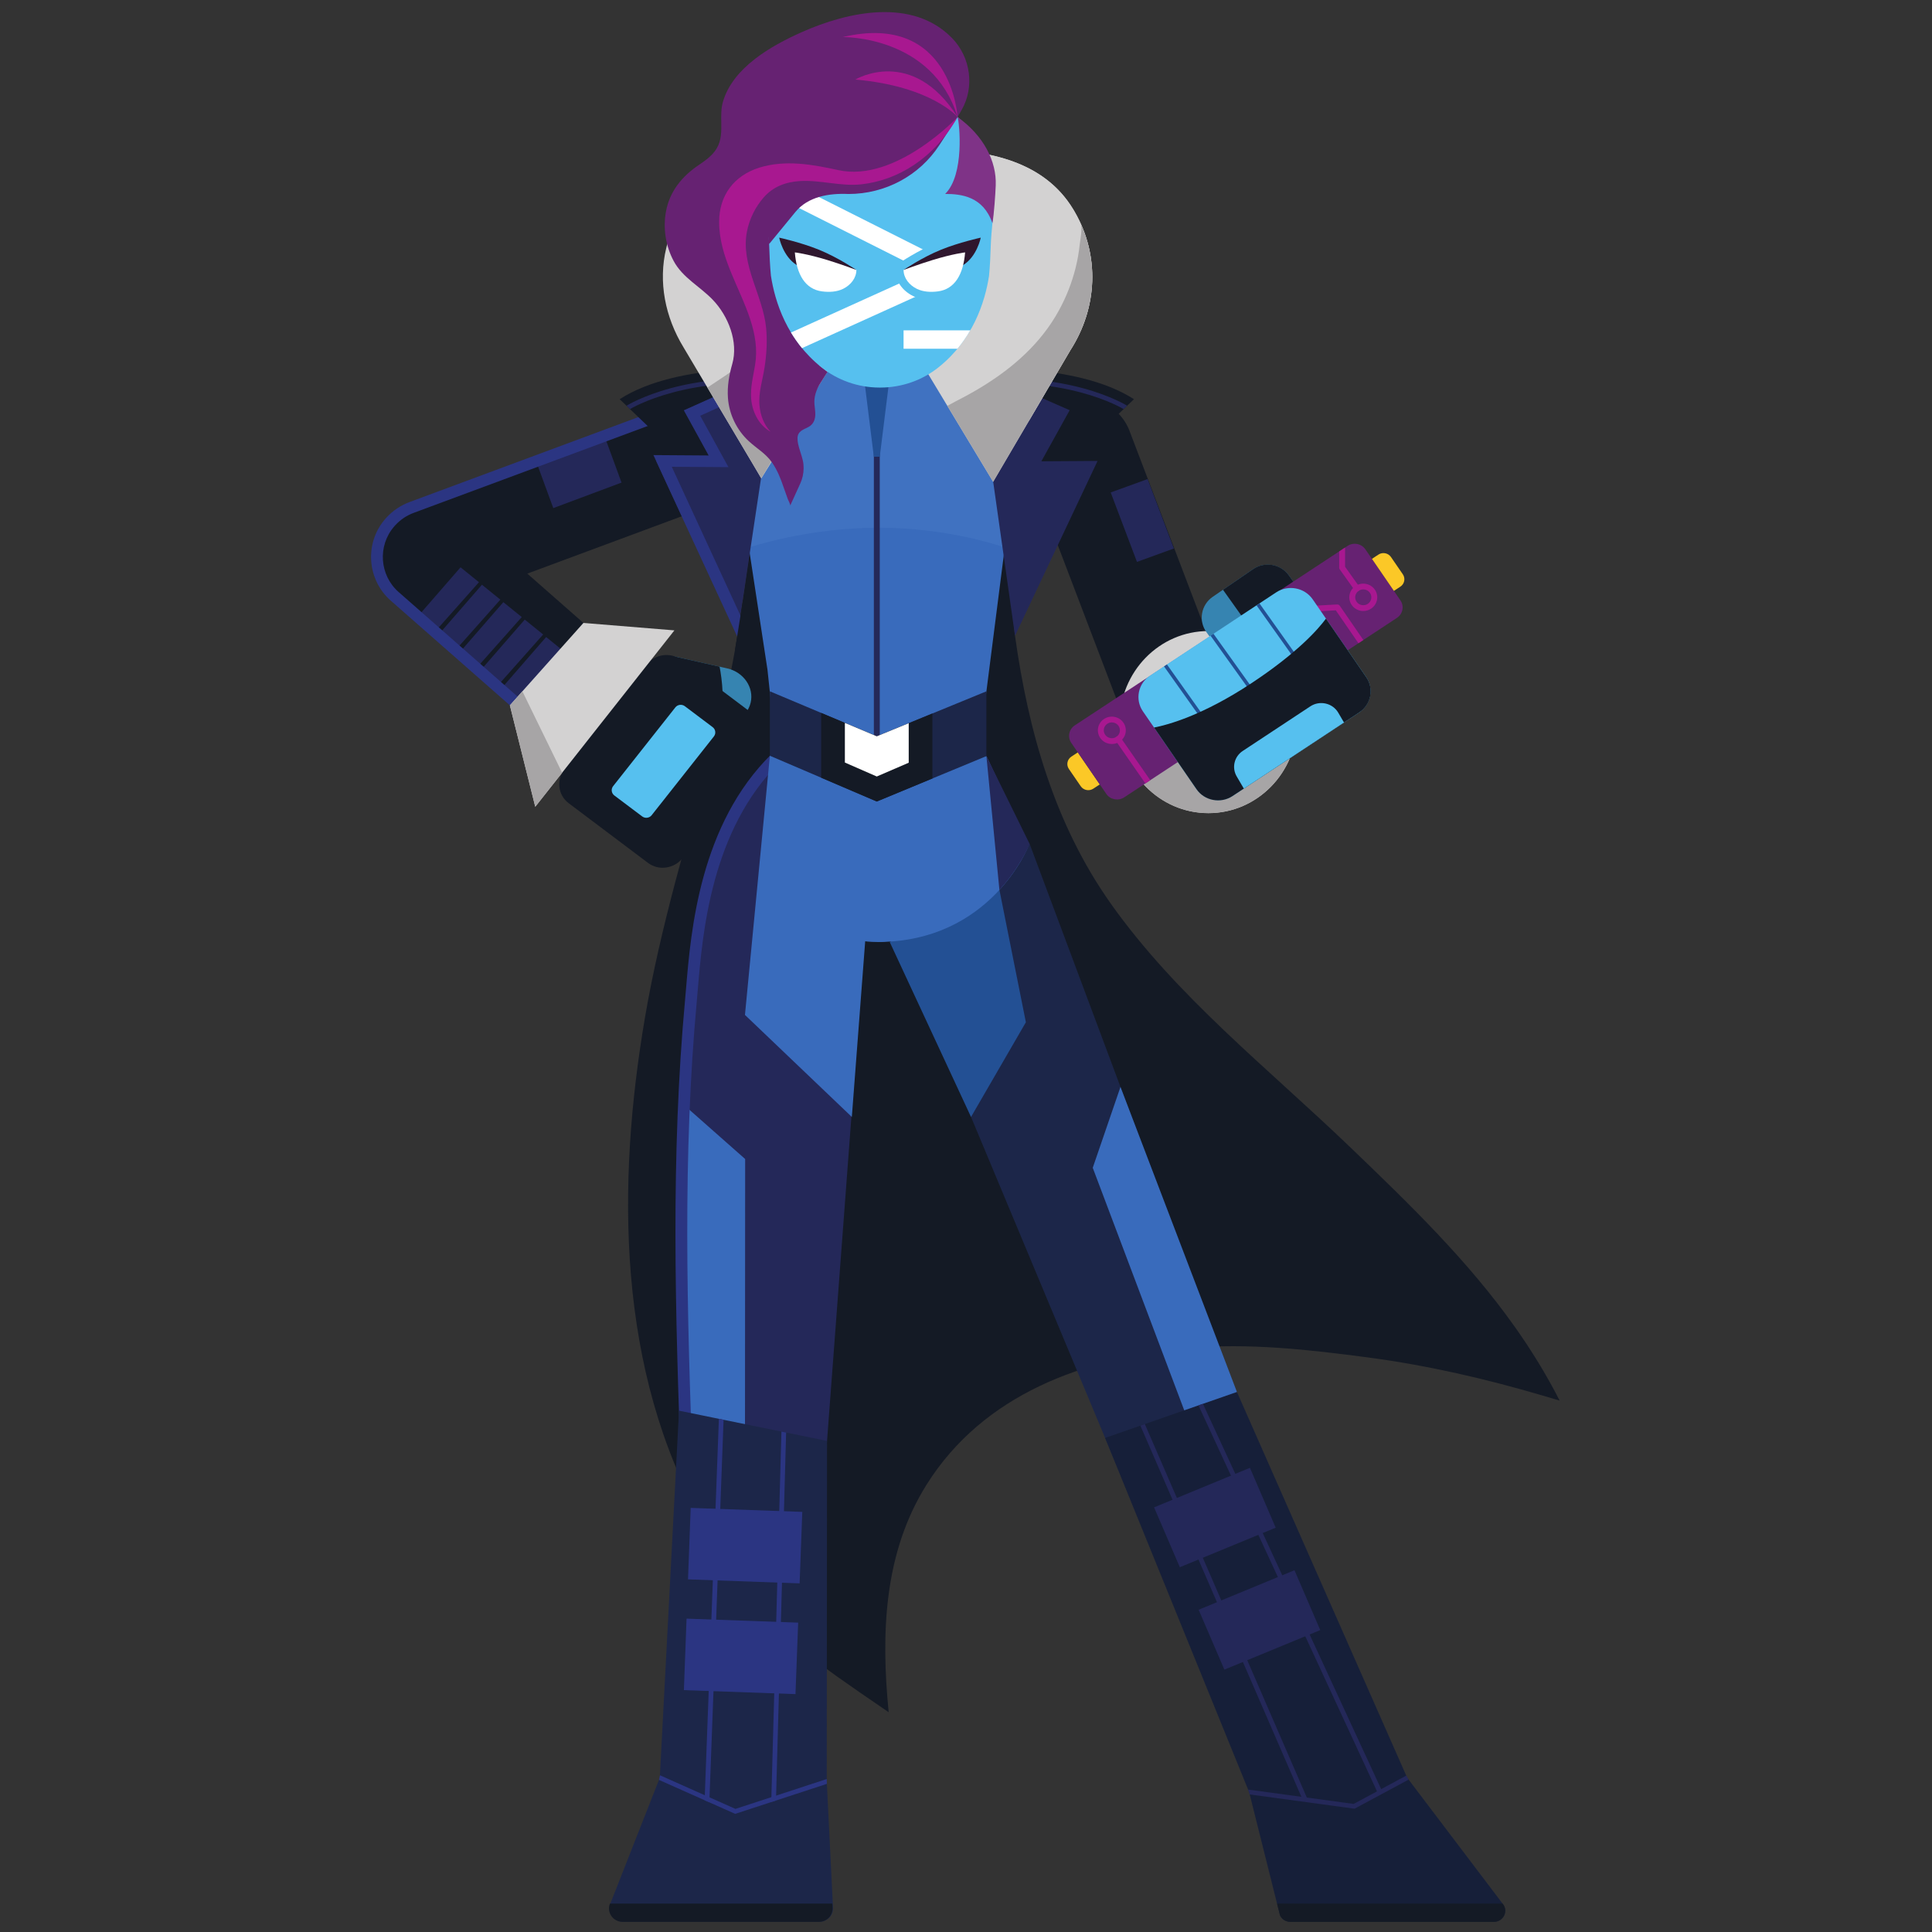 <?xml version="1.0" encoding="UTF-8" standalone="no"?>
<!-- Created with Inkscape (http://www.inkscape.org/) -->

<svg
   version="1.1"
   id="svg2"
   xml:space="preserve"
   viewBox="0 0 512 512"
   sodipodi:docname="powershell-hero.svg"
   inkscape:version="1.1.2 (0a00cf5339, 2022-02-04)"
   width="512"
   height="512"
   xmlns:inkscape="http://www.inkscape.org/namespaces/inkscape"
   xmlns:sodipodi="http://sodipodi.sourceforge.net/DTD/sodipodi-0.dtd"
   xmlns="http://www.w3.org/2000/svg"
   xmlns:svg="http://www.w3.org/2000/svg"
   xmlns:rdf="http://www.w3.org/1999/02/22-rdf-syntax-ns#"
   xmlns:cc="http://creativecommons.org/ns#"
   xmlns:dc="http://purl.org/dc/elements/1.1/"><rect x="0" y="0" width="512" height="512" fill="#333333" stroke="none"/><defs
     id="defs6"><clipPath
       clipPathUnits="userSpaceOnUse"
       id="clipPath18"><path
         d="M 0,612 H 792 V 0 H 0 Z"
         id="path16"
         inkscape:connector-curvature="0" /></clipPath><clipPath
       clipPathUnits="userSpaceOnUse"
       id="clipPath106"><path
         d="m 455.241,397.254 -42.29,-28.417 c -1.251,-0.84 -1.583,-2.534 -0.743,-3.784 v 0 l 4.821,-7.173 c 0.839,-1.251 2.533,-1.584 3.783,-0.744 v 0 l 42.291,28.418 c 1.25,0.839 1.582,2.534 0.743,3.784 v 0 l -4.821,7.173 c -0.526,0.784 -1.388,1.207 -2.266,1.207 v 0 c -0.523,0 -1.052,-0.15 -1.518,-0.464"
         id="path104"
         inkscape:connector-curvature="0" /></clipPath><clipPath
       clipPathUnits="userSpaceOnUse"
       id="clipPath134"><path
         d="M 0,612 H 792 V 0 H 0 Z"
         id="path132"
         inkscape:connector-curvature="0" /></clipPath></defs><sodipodi:namedview
     pagecolor="#9b9b9b"
     bordercolor="#666666"
     borderopacity="1"
     objecttolerance="10"
     gridtolerance="10"
     guidetolerance="10"
     inkscape:pageopacity="0"
     inkscape:pageshadow="2"
     inkscape:window-width="1366"
     inkscape:window-height="695"
     id="namedview4"
     showgrid="false"
     inkscape:zoom="0.6697304"
     inkscape:cx="188.88197"
     inkscape:cy="230.68984"
     inkscape:window-x="0"
     inkscape:window-y="24"
     inkscape:window-maximized="1"
     inkscape:current-layer="g10"
     inkscape:pagecheckerboard="0" /><g
     id="g10"
     inkscape:groupmode="layer"
     inkscape:label="Nanoman, VM, Connie, PowerShell Stickers_4-21"
     transform="matrix(1.333,0,0,-1.333,-400.499,645.879)"><g
       id="g7037"
       transform="matrix(1.249,0,0,1.223,-0.948,-110.306)"><g
         clip-path="url(#clipPath18)"
         id="g14"><g
           transform="translate(423.243,435.3)"
           id="g20" /><g
           transform="translate(423.243,435.3)"
           id="g24" /><g
           transform="translate(397.625,371.921)"
           id="g28"><path
             inkscape:connector-curvature="0"
             id="path30"
             style="fill:#242859;fill-opacity:1;fill-rule:nonzero;stroke:none"
             d="m 0,0 3.42,-19.982 c 2.797,2.916 3.269,5.373 3.269,5.373 L -0.17,0.371" /></g><g
           transform="translate(482.438,270.674)"
           id="g32"><path
             inkscape:connector-curvature="0"
             id="path34"
             style="fill:#141a25;fill-opacity:1;fill-rule:nonzero;stroke:none"
             d="m 0,0 c -7.458,10.755 -16.655,19.85 -26.297,29.299 -13.046,12.786 -27.579,24.448 -38.011,39.499 -8.978,12.954 -13.14,28.055 -15.256,43.552 -0.852,6.237 -0.03,17.375 -1.698,23.456 -2.009,7.325 -5.824,17.486 -10.97,23.165 -6.01,-0.301 -12.205,-0.051 -18.267,-0.051 2.283,-1.895 5.215,-3.494 8.98,-4.517 -3.765,1.023 -6.697,2.622 -8.98,4.517 h -6.69 l -2.336,-16.044 c -1.419,-10.208 -2.692,-20.404 -4.216,-30.395 -0.954,-6.257 -2.415,-12.54 -4.072,-18.661 -3.889,-14.37 -8.173,-28.736 -10.638,-43.437 -4.551,-27.146 -4.52,-57.57 9.298,-82.324 0.575,-1.031 1.173,-2.05 1.791,-3.056 3.015,-4.905 6.516,-9.868 10.648,-13.902 2.005,-1.957 4.627,-4.3 6.846,-6.414 0.941,-0.898 10.194,-7.318 10.194,-7.318 -1.226,12.674 -0.82,25.845 6.034,36.994 9.038,14.702 25.068,20.629 41.569,22.18 9.565,0.899 19.387,-0.237 28.866,-1.528 9.351,-1.274 18.591,-3.454 27.625,-6.17 l 2.708,-0.819 C 5.001,-7.722 2.607,-3.76 0,0" /></g><g
           transform="translate(381.162,363.668)"
           id="g36"><path
             inkscape:connector-curvature="0"
             id="path38"
             style="fill:#242859;fill-opacity:1;fill-rule:nonzero;stroke:none"
             d="m 0,0 -17.306,-0.293 c -11.162,-11.149 -11.794,-31.184 -12.562,-39.72 -2.35,-26.083 -1.546,-51.965 -0.578,-78.06 0.103,-2.806 2.243,-28.717 0.523,-29.231 l 19.512,5.832 4.643,63.092 z" /></g><g
           transform="translate(350.856,245.204)"
           id="g40"><path
             inkscape:connector-curvature="0"
             id="path42"
             style="fill:#396bbc;fill-opacity:1;fill-rule:nonzero;stroke:none"
             d="M 0,0 9.032,-0.427 9.064,52.764 -0.697,61.57 C -0.972,55.383 -1.102,49.201 -1.127,43.02 -1.078,29.519 -0.801,16.356 -0.141,2.448 -0.122,2.042 -0.074,1.181 0,0" /></g><g
           transform="translate(351.508,215.611)"
           id="g44"><path
             inkscape:connector-curvature="0"
             id="path46"
             style="fill:#2b3582;fill-opacity:1;fill-rule:nonzero;stroke:none"
             d="M 0,0 -0.538,1.799 C -0.756,1.734 -0.87,1.595 -0.896,1.547 c 0.137,0.257 0.559,1.757 0.234,10.261 -0.198,5.184 -0.588,10.944 -0.846,14.756 -0.118,1.748 -0.203,3.01 -0.222,3.532 -1.032,27.794 -1.7,52.862 0.581,78.179 0.053,0.6 0.107,1.25 0.165,1.946 0.767,9.282 2.194,26.561 13.633,38 l 1.328,-1.328 C 3.024,135.941 1.635,119.109 0.888,110.066 0.829,109.366 0.775,108.71 0.721,108.106 -1.549,82.899 -0.883,57.895 0.146,30.166 0.164,29.672 0.249,28.422 0.366,26.691 2.042,1.894 1.319,0.394 0,0" /></g><g
           transform="translate(376.9,304.805)"
           id="g48"><path
             inkscape:connector-curvature="0"
             id="path50"
             style="fill:#396bbc;fill-opacity:1;fill-rule:nonzero;stroke:none"
             d="M 0,0 2.733,36.711 -9.261,58.716 h -3.783 l -3.968,-42.13 z" /></g><g
           transform="translate(445.959,237.832)"
           id="g52"><path
             inkscape:connector-curvature="0"
             id="path54"
             style="fill:#1c2649;fill-opacity:1;fill-rule:nonzero;stroke:none"
             d="m 0,0 c -6.829,0.014 -15.725,-0.348 -22.554,-0.335 l -42.529,103.974 24.336,7.697 z" /></g><g
           transform="translate(404.602,320.2)"
           id="g56"><path
             inkscape:connector-curvature="0"
             id="path58"
             style="fill:#235094;fill-opacity:1;fill-rule:nonzero;stroke:none"
             d="M 0,0 -4.209,21.514 -21.672,13.047 -8.729,-15.395 Z" /></g><g
           transform="translate(302.334,393.345)"
           id="g60"><path
             inkscape:connector-curvature="0"
             id="path62"
             style="fill:#141a25;fill-opacity:1;fill-rule:nonzero;stroke:none"
             d="m 0,0 -0.192,0.507 c -1.622,4.281 0.551,9.111 4.833,10.734 l 44.005,16.683 c 4.28,1.622 9.11,-0.552 10.733,-4.833 l 0.192,-0.507 C 61.194,18.303 59.02,13.473 54.739,11.851 L 10.734,-4.832 C 6.453,-6.455 1.623,-4.281 0,0" /></g><g
           transform="translate(329.379,403.78)"
           id="g64"><path
             inkscape:connector-curvature="0"
             id="path66"
             style="fill:#242859;fill-opacity:1;fill-rule:nonzero;stroke:none"
             d="M 0,0 -2.959,8.245 7.905,12.39 10.864,4.146 Z" /></g><g
           transform="translate(432.155,361.343)"
           id="g68"><path
             inkscape:connector-curvature="0"
             id="path70"
             style="fill:#141a25;fill-opacity:1;fill-rule:nonzero;stroke:none"
             d="m 0,0 0.508,0.19 c 4.289,1.6 6.489,6.419 4.888,10.708 L -11.055,54.99 c -1.6,4.289 -6.419,6.489 -10.708,4.888 l -0.508,-0.189 C -26.561,58.088 -28.76,53.27 -27.16,48.981 L -10.708,4.889 C -9.108,0.6 -4.289,-1.6 0,0" /></g><g
           transform="translate(419.532,368.994)"
           id="g72"><path
             inkscape:connector-curvature="0"
             id="path74"
             style="fill:#d3d2d2;fill-opacity:1;fill-rule:nonzero;stroke:none"
             d="m 0,0 c 0,-8.174 6.324,-14.8 14.124,-14.8 7.801,0 14.125,6.626 14.125,14.8 0,8.174 -6.324,14.8 -14.125,14.8 C 6.324,14.8 0,8.174 0,0" /></g><g
           transform="translate(419.541,368.651)"
           id="g76"><path
             inkscape:connector-curvature="0"
             id="path78"
             style="fill:#a7a5a6;fill-opacity:1;fill-rule:nonzero;stroke:none"
             d="m 0,0 c 0.175,-8.015 6.425,-14.457 14.116,-14.457 7.691,0 13.941,6.442 14.115,14.457 z" /></g><g
           transform="translate(433.335,383.626)"
           id="g80"><path
             inkscape:connector-curvature="0"
             id="path82"
             style="fill:#3684b1;fill-opacity:1;fill-rule:nonzero;stroke:none"
             d="m 0,0 1.167,-1.668 c 1.299,-1.855 3.88,-2.311 5.735,-1.012 l 6.394,4.476 c 1.855,1.299 2.31,3.88 1.013,5.735 l -1.168,1.668 c -1.299,1.855 -3.88,2.311 -5.735,1.012 L 1.012,5.735 C -0.844,4.436 -1.299,1.855 0,0" /></g><g
           transform="translate(440.771,393.859)"
           id="g84"><path
             inkscape:connector-curvature="0"
             id="path86"
             style="fill:#141a25;fill-opacity:1;fill-rule:nonzero;stroke:none"
             d="M 0,0 C 1.839,1.287 4.396,0.836 5.682,-1.002 L 6.894,-2.733 C 8.18,-4.571 7.729,-7.128 5.891,-8.414 l -4.81,-3.368 -5.875,8.426 z" /></g><g
           transform="translate(415.339,358.171)"
           id="g88"><path
             inkscape:connector-curvature="0"
             id="path90"
             style="fill:#fbc827;fill-opacity:1;fill-rule:nonzero;stroke:none"
             d="M 0,0 1.028,0.691 -2.47,5.898 -3.499,5.207 C -4.16,4.762 -4.336,3.866 -3.892,3.205 l 1.89,-2.812 C -1.558,-0.269 -0.662,-0.444 0,0" /></g><g
           transform="translate(463.663,385.93)"
           id="g92"><path
             inkscape:connector-curvature="0"
             id="path94"
             style="fill:#662272;fill-opacity:1;fill-rule:nonzero;stroke:none"
             d="m 0,0 -43.41,-29.169 c -0.941,-0.632 -2.217,-0.382 -2.849,0.559 l -5.572,8.293 c -0.632,0.941 -0.382,2.216 0.559,2.848 L -7.862,11.7 c 0.941,0.633 2.216,0.383 2.848,-0.559 L 0.559,2.849 C 1.191,1.908 0.94,0.632 0,0" /></g><g
           transform="translate(463.185,390.322)"
           id="g96"><path
             inkscape:connector-curvature="0"
             id="path98"
             style="fill:#fbc827;fill-opacity:1;fill-rule:nonzero;stroke:none"
             d="M 0,0 1.028,0.691 C 1.689,1.136 1.865,2.032 1.421,2.693 L -0.468,5.505 C -0.912,6.167 -1.809,6.342 -2.47,5.898 L -3.499,5.207 Z" /></g></g><g
         id="g100"><g
           id="g102"
           clip-path="url(#clipPath106)"><g
             id="g108"
             transform="translate(458.305,390.562)"><path
               d="m 0,0 c -0.261,0 -0.516,-0.08 -0.733,-0.233 -0.282,-0.197 -0.47,-0.491 -0.53,-0.829 -0.059,-0.338 0.017,-0.679 0.213,-0.96 0.406,-0.581 1.21,-0.722 1.79,-0.316 0.58,0.406 0.722,1.209 0.316,1.789 C 0.859,-0.267 0.564,-0.08 0.227,-0.02 0.151,-0.007 0.075,0 0,0 m 0.007,-3.509 c -0.702,0 -1.394,0.331 -1.825,0.948 -0.341,0.487 -0.472,1.077 -0.37,1.662 0.104,0.585 0.429,1.095 0.916,1.435 0.487,0.341 1.077,0.472 1.662,0.369 C 0.975,0.802 1.484,0.477 1.825,-0.01 2.528,-1.015 2.283,-2.404 1.278,-3.107 0.892,-3.378 0.446,-3.509 0.007,-3.509"
               style="fill:#a81890;fill-opacity:1;fill-rule:nonzero;stroke:none"
               id="path110"
               inkscape:connector-curvature="0" /></g><g
             id="g112"
             transform="translate(457.302,390.245)"><path
               d="m 0,0 c -0.147,0 -0.294,0.07 -0.385,0.201 l -2.358,3.38 C -2.798,3.66 -2.827,3.753 -2.827,3.849 v 4.609 c 0,0.26 0.21,0.47 0.47,0.47 0.258,0 0.468,-0.21 0.468,-0.47 V 3.997 L 0.385,0.738 C 0.533,0.525 0.481,0.233 0.269,0.084 0.187,0.027 0.093,0 0,0"
               style="fill:#a81890;fill-opacity:1;fill-rule:nonzero;stroke:none"
               id="path114"
               inkscape:connector-curvature="0" /></g><g
             id="g116"
             transform="translate(424.012,358.817)"><path
               d="m 0,0 c -0.149,0 -0.297,0.072 -0.388,0.205 l -4.718,6.933 c -0.147,0.215 -0.091,0.507 0.124,0.653 0.213,0.146 0.505,0.09 0.652,-0.124 L 0.388,0.734 C 0.534,0.519 0.479,0.227 0.264,0.081 0.184,0.026 0.092,0 0,0"
               style="fill:#a81890;fill-opacity:1;fill-rule:nonzero;stroke:none"
               id="path118"
               inkscape:connector-curvature="0" /></g><g
             id="g120"
             transform="translate(418.284,368.942)"><path
               d="m 0,0 c -0.261,0 -0.516,-0.08 -0.734,-0.233 -0.282,-0.197 -0.469,-0.491 -0.529,-0.829 -0.059,-0.338 0.016,-0.679 0.213,-0.96 0.197,-0.281 0.491,-0.469 0.829,-0.529 0.338,-0.059 0.68,0.016 0.961,0.213 0.281,0.197 0.469,0.491 0.529,0.829 0.059,0.338 -0.017,0.679 -0.213,0.96 C 0.858,-0.267 0.564,-0.08 0.227,-0.02 0.15,-0.007 0.075,0 0,0 m 0.008,-3.51 c -0.13,0 -0.261,0.011 -0.392,0.034 -0.585,0.104 -1.095,0.429 -1.434,0.915 -0.341,0.487 -0.472,1.077 -0.37,1.662 0.104,0.585 0.429,1.095 0.916,1.435 0.486,0.341 1.076,0.472 1.662,0.369 C 0.975,0.802 1.484,0.477 1.825,-0.01 2.165,-0.497 2.296,-1.087 2.193,-1.672 2.09,-2.257 1.765,-2.767 1.278,-3.107 0.9,-3.372 0.46,-3.51 0.008,-3.51"
               style="fill:#a81890;fill-opacity:1;fill-rule:nonzero;stroke:none"
               id="path122"
               inkscape:connector-curvature="0" /></g><g
             id="g124"
             transform="translate(448.873,387.854)"><path
               d="M 0,0 C 0.009,-0.001 0.018,-0.003 0.025,-0.005 0.02,-0.004 0.011,-0.002 0,0 m 9.057,-6.247 c -0.152,0 -0.3,0.073 -0.39,0.207 l -3.604,5.348 c -4.939,-0.299 -5.172,-0.245 -5.25,-0.228 -0.251,0.059 -0.409,0.311 -0.35,0.563 0.056,0.242 0.287,0.397 0.53,0.358 C 0.35,-0.023 3.412,0.147 5.274,0.261 5.44,0.272 5.6,0.193 5.692,0.055 l 3.753,-5.57 C 9.59,-5.73 9.533,-6.021 9.318,-6.167 9.238,-6.221 9.146,-6.247 9.057,-6.247"
               style="fill:#a81890;fill-opacity:1;fill-rule:nonzero;stroke:none"
               id="path126"
               inkscape:connector-curvature="0" /></g></g></g><g
         id="g128"><g
           id="g130"
           clip-path="url(#clipPath134)"><g
             id="g136"
             transform="translate(424.365,376.548)"><path
               d="m 0,0 20.08,13.534 c 1.909,1.287 4.524,0.777 5.811,-1.132 l 8.497,-12.607 c 1.287,-1.909 0.777,-4.524 -1.132,-5.811 L 13.176,-19.55 c -1.909,-1.286 -4.525,-0.777 -5.812,1.132 L -1.132,-5.811 C -2.419,-3.902 -1.909,-1.287 0,0"
               style="fill:#56c0ef;fill-opacity:1;fill-rule:nonzero;stroke:none"
               id="path138"
               inkscape:connector-curvature="0" /></g><g
             id="g140"
             transform="translate(449.158,376.699)"><path
               d="M 0,0 -7.839,11.271 -7.376,11.593 0.463,0.322 Z"
               style="fill:#235094;fill-opacity:1;fill-rule:nonzero;stroke:none"
               id="path142"
               inkscape:connector-curvature="0" /></g><g
             id="g144"
             transform="translate(442.153,371.394)"><path
               d="M 0,0 -8.155,11.641 -7.693,11.964 0.461,0.323 Z"
               style="fill:#235094;fill-opacity:1;fill-rule:nonzero;stroke:none"
               id="path146"
               inkscape:connector-curvature="0" /></g><g
             id="g148"
             transform="translate(434.273,367.002)"><path
               d="M 0,0 -7.68,11.043 -7.218,11.365 0.463,0.322 Z"
               style="fill:#235094;fill-opacity:1;fill-rule:nonzero;stroke:none"
               id="path150"
               inkscape:connector-curvature="0" /></g><g
             id="g152"
             transform="translate(452.37,385.813)"><path
               d="M 0,0 6.414,-9.516 C 7.684,-11.4 7.181,-13.98 5.297,-15.25 l -20.172,-13.595 c -1.884,-1.27 -4.465,-0.768 -5.734,1.116 l -6.756,10.024 c 2.257,0.447 7.766,1.992 15.434,7.16 C -4.539,-5.564 -1.249,-1.729 0,0"
               style="fill:#141a25;fill-opacity:1;fill-rule:nonzero;stroke:none"
               id="path154"
               inkscape:connector-curvature="0" /></g><g
             id="g156"
             transform="translate(454.328,370.518)"><path
               d="m 0,0 0.911,-1.592 -15.943,-10.745 -1.139,1.987 c -0.811,1.417 -0.391,3.221 0.963,4.133 L -4.447,1.036 C -2.945,2.048 -0.9,1.572 0,0"
               style="fill:#56c0ef;fill-opacity:1;fill-rule:nonzero;stroke:none"
               id="path158"
               inkscape:connector-curvature="0" /></g><g
             id="g160"
             transform="translate(303.303,400.908)"><path
               d="M 0,0 0.362,0.404 C 3.42,3.811 8.709,4.096 12.116,1.039 L 47.14,-30.396 c 3.407,-3.057 3.692,-8.347 0.634,-11.754 l -0.362,-0.403 c -3.058,-3.407 -8.347,-3.693 -11.754,-0.635 L 0.635,-11.754 C -2.772,-8.696 -3.058,-3.407 0,0"
               style="fill:#141a25;fill-opacity:1;fill-rule:nonzero;stroke:none"
               id="path162"
               inkscape:connector-curvature="0" /></g><g
             id="g164"
             transform="translate(314.618,394.154)"><path
               d="m 0,0 -7.377,-8.662 2.823,-2.363 7.484,8.604 z"
               style="fill:#242859;fill-opacity:1;fill-rule:nonzero;stroke:none"
               id="path166"
               inkscape:connector-curvature="0" /></g><g
             id="g168"
             transform="translate(318.024,391.322)"><path
               d="m 0,0 -7.377,-8.662 2.822,-2.363 7.484,8.604 z"
               style="fill:#242859;fill-opacity:1;fill-rule:nonzero;stroke:none"
               id="path170"
               inkscape:connector-curvature="0" /></g><g
             id="g172"
             transform="translate(321.43,388.488)"><path
               d="m 0,0 -7.377,-8.662 2.823,-2.363 7.484,8.604 z"
               style="fill:#242859;fill-opacity:1;fill-rule:nonzero;stroke:none"
               id="path174"
               inkscape:connector-curvature="0" /></g><g
             id="g176"
             transform="translate(324.836,385.656)"><path
               d="m 0,0 -7.377,-8.662 2.822,-2.363 7.484,8.604 z"
               style="fill:#242859;fill-opacity:1;fill-rule:nonzero;stroke:none"
               id="path178"
               inkscape:connector-curvature="0" /></g><g
             id="g180"
             transform="translate(328.241,382.822)"><path
               d="m 0,0 -7.377,-8.662 2.822,-2.363 7.484,8.604 z"
               style="fill:#242859;fill-opacity:1;fill-rule:nonzero;stroke:none"
               id="path182"
               inkscape:connector-curvature="0" /></g><g
             id="g184"
             transform="translate(338.132,357.661)"><path
               d="m 0,0 -34.62,31.072 c -3.795,3.406 -4.205,9.347 -0.913,13.244 0.048,0.058 0.101,0.121 0.156,0.184 0.007,0.008 0.019,0.022 0.032,0.037 0.01,0.011 0.023,0.024 0.035,0.037 1.001,1.12 2.283,2 3.696,2.536 L 6.907,61.714 7.572,59.958 -30.949,45.354 c -1.149,-0.435 -2.148,-1.122 -2.97,-2.041 l -0.047,-0.052 c -0.044,-0.05 -0.086,-0.1 -0.128,-0.151 -2.648,-3.135 -2.319,-7.906 0.729,-10.641 L 1.255,1.397 Z"
               style="fill:#2b3582;fill-opacity:1;fill-rule:nonzero;stroke:none"
               id="path186"
               inkscape:connector-curvature="0" /></g><g
             id="g188"
             transform="translate(343.169,376.234)"><path
               d="m 0,0 v 0 c 0.569,2.458 3.178,3.972 5.797,3.365 l 8.102,-1.878 c 2.62,-0.607 4.296,-3.114 3.726,-5.572 -0.569,-2.457 -3.178,-3.972 -5.797,-3.365 L 3.726,-5.572 C 1.106,-4.965 -0.569,-2.458 0,0"
               style="fill:#3684b1;fill-opacity:1;fill-rule:nonzero;stroke:none"
               id="path190"
               inkscape:connector-curvature="0" /></g><g
             id="g192"
             transform="translate(355.853,378.003)"><path
               d="m 0,0 -6.888,1.596 c -2.619,0.607 -5.227,-0.907 -5.797,-3.365 -0.569,-2.457 1.107,-4.965 3.726,-5.572 l 8.103,-1.878 c 0.261,-0.06 0.523,-0.099 0.783,-0.118 C 0.93,-6.137 0.364,-1.962 0,0"
               style="fill:#141a25;fill-opacity:1;fill-rule:nonzero;stroke:none"
               id="path194"
               inkscape:connector-curvature="0" /></g><g
             id="g196"
             transform="translate(362.993,363.821)"><path
               d="m 0,0 -12.983,-16.892 c -1.359,-1.768 -3.839,-2.141 -5.539,-0.834 l -12.66,9.729 c -1.7,1.308 -1.977,3.8 -0.619,5.568 l 12.985,16.892 c 1.358,1.767 3.837,2.141 5.538,0.834 L -0.619,5.567 C 1.081,4.26 1.358,1.767 0,0"
               style="fill:#141a25;fill-opacity:1;fill-rule:nonzero;stroke:none"
               id="path198"
               inkscape:connector-curvature="0" /></g><g
             id="g200"
             transform="translate(338.903,358.579)"><path
               d="m 0,0 9.904,12.804 c 0.364,0.47 1.039,0.558 1.51,0.196 l 4.429,-3.404 c 0.472,-0.364 0.56,-1.043 0.195,-1.515 L 6.135,-4.723 C 5.771,-5.194 5.096,-5.281 4.624,-4.919 L 0.196,-1.515 C -0.277,-1.151 -0.365,-0.472 0,0"
               style="fill:#56c0ef;fill-opacity:1;fill-rule:nonzero;stroke:none"
               id="path202"
               inkscape:connector-curvature="0" /></g><g
             id="g204"
             transform="translate(348.658,383.903)"><path
               d="m 0,0 -14.482,1.209 -11.706,-13.394 4.041,-16.486 z"
               style="fill:#d3d2d2;fill-opacity:1;fill-rule:nonzero;stroke:none"
               id="path206"
               inkscape:connector-curvature="0" /></g><g
             id="g208"
             transform="translate(322.47,371.718)"><path
               d="M 0,0 4.041,-16.486 8.318,-10.963 1.99,2.278 Z"
               style="fill:#a7a5a6;fill-opacity:1;fill-rule:nonzero;stroke:none"
               id="path210"
               inkscape:connector-curvature="0" /></g><g
             id="g212"
             transform="translate(417.216,252.628)"><path
               d="m 0,0 22.92,-57.56 4.914,-20.041 c 0.292,-0.646 0.936,-1.062 1.645,-1.062 h 32.402 c 1.532,0 2.368,1.789 1.384,2.964 L 48.082,-55.238 20.98,7.475 Z"
               style="fill:#161f39;fill-opacity:1;fill-rule:nonzero;stroke:none"
               id="path214"
               inkscape:connector-curvature="0" /></g><g
             id="g216"
             transform="translate(395.4,426.338)"><path
               d="M 0,0 C 0,0 16.968,1.362 26.405,-4.855 L 7.428,-23.406 -3.344,-6.843 Z"
               style="fill:#141a25;fill-opacity:1;fill-rule:nonzero;stroke:none"
               id="path218"
               inkscape:connector-curvature="0" /></g><g
             id="g220"
             transform="translate(339.944,421.483)"><path
               d="M 0,0 18.978,-18.551 29.749,-1.988 26.404,4.855 C 26.404,4.855 9.438,6.217 0,0"
               style="fill:#141a25;fill-opacity:1;fill-rule:nonzero;stroke:none"
               id="path222"
               inkscape:connector-curvature="0" /></g><g
             id="g224"
             transform="translate(420.159,419.873)"><path
               d="m 0,0 c -0.094,0.06 -9.514,5.938 -25.961,3.721 l -0.101,0.744 c 8.741,1.178 15.479,0.067 19.593,-1.072 4.476,-1.24 6.935,-2.778 7.033,-2.841 z"
               style="fill:#242859;fill-opacity:1;fill-rule:nonzero;stroke:none"
               id="path226"
               inkscape:connector-curvature="0" /></g><g
             id="g228"
             transform="translate(341.592,419.872)"><path
               d="m 0,0 -0.561,0.548 c 0.099,0.063 2.553,1.606 7.029,2.846 4.114,1.139 10.852,2.25 19.592,1.072 L 25.96,3.722 C 9.514,5.939 0.094,0.06 0,0"
               style="fill:#242859;fill-opacity:1;fill-rule:nonzero;stroke:none"
               id="path230"
               inkscape:connector-curvature="0" /></g><g
             id="g232"
             transform="translate(377.009,426.464)"><path
               d="m 0,0 h -6.879 l -13.382,-13.54 c -2.313,-2.587 -2.552,-6.422 -0.58,-9.277 l 24.707,-35.75 24.707,35.75 c 1.973,2.855 1.734,6.69 -0.58,9.277 L 14.611,0 H 0"
               style="fill:#4072c1;fill-opacity:1;fill-rule:nonzero;stroke:none"
               id="path234"
               inkscape:connector-curvature="0" /></g><g
             id="g236"
             transform="translate(394.757,345.466)"><path
               d="m 0,0 6.485,51.902 c 0,0 -8.628,3.226 -20.08,3.226 -11.452,0 -20.654,-3.226 -20.654,-3.226 l 2.967,-19.879 3.308,-31.898 c 0.97,-6.986 6.944,-12.343 13.996,-12.343 C -6.973,-12.218 -1.024,-6.93 0,0"
               style="fill:#396bbc;fill-opacity:1;fill-rule:nonzero;stroke:none"
               id="path238"
               inkscape:connector-curvature="0" /></g><path
             d="m 381.346,365.743 h -0.939 v 58.792 h 0.939 z"
             style="fill:#242859;fill-opacity:1;fill-rule:nonzero;stroke:none"
             id="path240"
             inkscape:connector-curvature="0" /><g
             id="g242"
             transform="translate(406.623,421.911)"><path
               d="m 0,0 4.952,-2.219 -4.51,-8.307 8.951,0.062 -13.142,-28.423 -3.559,25.646 z"
               style="fill:#242859;fill-opacity:1;fill-rule:nonzero;stroke:none"
               id="path244"
               inkscape:connector-curvature="0" /></g><g
             id="g246"
             transform="translate(355.182,421.929)"><path
               d="m 0,0 -4.991,-2.236 4.509,-8.308 -8.951,0.062 12.934,-28.422 3.767,25.645 z"
               style="fill:#242859;fill-opacity:1;fill-rule:nonzero;stroke:none"
               id="path248"
               inkscape:connector-curvature="0" /></g><g
             id="g250"
             transform="translate(359.961,380.014)"><path
               d="m 0,0 -14.641,32.382 8.788,-0.062 -3.94,7.327 7.239,3.338 0.786,-1.705 -5.425,-2.502 4.494,-8.357 -9.023,0.062 L 1.711,0.774 Z"
               style="fill:#2b3582;fill-opacity:1;fill-rule:nonzero;stroke:none"
               id="path252"
               inkscape:connector-curvature="0" /></g><g
             id="g254"
             transform="translate(412.38,451.933)"><path
               d="m 0,0 c -0.088,0.156 -0.179,0.312 -0.271,0.466 -4.532,7.61 -13.223,9.699 -22.666,9.699 h -8.523 v -34.389 l 7.701,-1.411 10.772,-18.241 12.291,21.39 C 3.65,-15.578 3.998,-7.083 0,0"
               style="fill:#d3d2d2;fill-opacity:1;fill-rule:nonzero;stroke:none"
               id="path256"
               inkscape:connector-curvature="0" /></g><g
             id="g258"
             transform="translate(375.35,425.72)"><path
               d="m 0,0 5.569,1.988 v 34.389 h -8.523 c -9.443,0 -18.135,-2.089 -22.666,-9.698 -1.199,-2.014 -1.852,-4.153 -2.371,-6.348 -1.298,-5.487 -0.185,-11.221 2.753,-16.145 L -12.857,-17.101 -2.119,0.577 0,0"
               style="fill:#d3d2d2;fill-opacity:1;fill-rule:nonzero;stroke:none"
               id="path260"
               inkscape:connector-curvature="0" /></g><g
             id="g262"
             transform="translate(374.877,438.595)"><path
               d="m 0,0 c -5.031,-3.999 -10.32,-7.671 -15.517,-11.451 -1.727,-1.257 -3.68,-2.569 -5.448,-3.771 l 8.581,-14.753 10.487,18.036 2.529,-0.771 5.568,1.988 V 5.216 C 4.182,3.421 2.115,1.681 0,0"
               style="fill:#a7a5a6;fill-opacity:1;fill-rule:nonzero;stroke:none"
               id="path264"
               inkscape:connector-curvature="0" /></g><g
             id="g266"
             transform="translate(373.187,426.464)"><path
               d="M 0,0 H 3.821 C 2.398,0.637 1.131,1.371 0,2.173 Z"
               style="fill:#4072c1;fill-opacity:1;fill-rule:nonzero;stroke:none"
               id="path268"
               inkscape:connector-curvature="0" /></g><g
             id="g270"
             transform="translate(388.577,442.921)"><path
               d="m 0,0 h -15.39 v -14.283 c 1.131,-0.803 2.399,-1.536 3.822,-2.174 H 0 Z"
               style="fill:#4072c1;fill-opacity:1;fill-rule:nonzero;stroke:none"
               id="path272"
               inkscape:connector-curvature="0" /></g><g
             id="g274"
             transform="translate(381.346,412.129)"><path
               d="m 0,0 1.613,13.24 2.071,18.486 c 0.007,0.069 -0.039,0.13 -0.1,0.13 h -4.055 -4.054 c -0.061,0 -0.108,-0.061 -0.1,-0.13 L -2.6,13.636 -2.555,13.24 -0.944,0 Z"
               style="fill:#235094;fill-opacity:1;fill-rule:nonzero;stroke:none"
               id="path276"
               inkscape:connector-curvature="0" /></g><g
             id="g278"
             transform="translate(398.322,363.464)"><path
               d="m 0,0 6.688,-14.609 c 0,0 -5.934,-15.607 -24.06,-15.607 V 0 h 13.173 z"
               style="fill:#396bbc;fill-opacity:1;fill-rule:nonzero;stroke:none"
               id="path280"
               inkscape:connector-curvature="0" /></g><g
             id="g282"
             transform="translate(373.903,176.252)"><path
               d="M 0,0 -0.995,20.532 -0.95,75.893 -24.511,80.806 -27.567,21.139 -35.44,0.677 c -0.55,-1.428 0.503,-2.963 2.035,-2.963 H -2.178 C -0.933,-2.286 0.06,-1.244 0,0"
               style="fill:#1c2649;fill-opacity:1;fill-rule:nonzero;stroke:none"
               id="path284"
               inkscape:connector-curvature="0" /></g><g
             id="g286"
             transform="translate(354.219,193.394)"><path
               d="m 0,0 -0.751,0.336 2.27,62.006 0.746,-0.156 z"
               style="fill:#2b3582;fill-opacity:1;fill-rule:nonzero;stroke:none"
               id="path288"
               inkscape:connector-curvature="0" /></g><g
             id="g290"
             transform="translate(358.332,191.519)"><path
               d="M 0,0 -12.132,5.52 -11.976,6.274 0.042,0.806 14.576,5.661 14.595,4.875 Z"
               style="fill:#2b3582;fill-opacity:1;fill-rule:nonzero;stroke:none"
               id="path292"
               inkscape:connector-curvature="0" /></g><g
             id="g294"
             transform="translate(364.825,193.697)"><path
               d="m 0,0 -0.751,-0.243 1.62,60.205 0.747,-0.156 z"
               style="fill:#2b3582;fill-opacity:1;fill-rule:nonzero;stroke:none"
               id="path296"
               inkscape:connector-curvature="0" /></g><g
             id="g298"
             transform="translate(429.81,257.116)"><path
               d="M 0,0 8.386,2.988 -10.149,52.571 -14.564,39.426 Z"
               style="fill:#396bbc;fill-opacity:1;fill-rule:nonzero;stroke:none"
               id="path300"
               inkscape:connector-curvature="0" /></g><g
             id="g302"
             transform="translate(412.38,451.933)"><path
               d="m 0,0 c -0.088,0.156 -0.179,0.312 -0.271,0.466 -4.532,7.61 -13.223,9.699 -22.666,9.699 H -31.46 V 6.288 c 8.566,-0.15 20.688,-2.099 26.746,-11.068 5.621,-8.322 1.534,-20.708 -2.644,-29.3 l 6.662,11.594 C 3.65,-15.578 3.998,-7.083 0,0"
               style="fill:#d3d2d2;fill-opacity:1;fill-rule:nonzero;stroke:none"
               id="path304"
               inkscape:connector-curvature="0" /></g><g
             id="g306"
             transform="translate(411.683,429.447)"><path
               d="M 0,0 C 0.646,1.026 1.201,2.087 1.669,3.173 1.996,4.001 2.283,4.786 2.534,5.531 4.039,10.475 3.777,15.775 1.651,20.58 1.961,19.855 1.557,17.839 1.479,17.09 1.349,15.846 1.133,14.612 0.838,13.397 0.247,10.965 -0.664,8.612 -1.852,6.409 -2.581,5.055 -3.414,3.786 -4.334,2.595 c -3.371,-4.364 -7.906,-7.677 -12.8,-10.312 -0.816,-0.44 -1.644,-0.863 -2.446,-1.33 l 7.289,-12.343 z"
               style="fill:#a7a5a6;fill-opacity:1;fill-rule:nonzero;stroke:none"
               id="path308"
               inkscape:connector-curvature="0" /></g><g
             id="g310"
             transform="translate(356.118,466.539)"><path
               d="m 0,0 c 0.023,-1.469 0.04,-2.933 -0.705,-4.247 -0.651,-1.151 -1.76,-1.971 -2.83,-2.705 -2.719,-1.865 -4.681,-4.319 -5.27,-7.613 -0.484,-2.708 -0.053,-5.56 1.215,-8.001 1.42,-2.734 4.184,-4.147 6.229,-6.321 2.478,-2.636 4.119,-6.853 3.106,-10.461 -0.502,-1.791 -0.815,-3.64 -0.683,-5.506 0.187,-2.652 1.396,-5.217 3.331,-7.038 1.269,-1.195 2.708,-1.999 3.705,-3.481 0.816,-1.212 1.355,-2.583 1.811,-3.963 0.216,-0.654 0.452,-1.299 0.68,-1.95 0.059,-0.168 0.45,-0.907 0.378,-1.078 l 1.598,3.58 c 0.086,0.191 0.162,0.387 0.228,0.586 0.27,0.815 0.368,1.684 0.289,2.539 -0.082,0.877 -0.409,1.683 -0.643,2.524 -0.156,0.56 -0.318,1.155 -0.303,1.741 0.006,0.248 0.05,0.497 0.168,0.715 0.45,0.826 1.539,0.848 2.124,1.544 0.805,0.958 0.501,2.119 0.404,3.249 -0.105,1.228 0.309,2.443 0.971,3.485 l 1.109,1.795 c -0.012,0.009 -1.35,1.053 -1.35,1.053 -8.926,7.646 -7.943,19.722 -7.943,19.722 0,0 -0.983,-12.076 7.943,-19.722 L 37.617,0.81 c 0,0 0.652,1.166 0.652,1.167 2.084,3.729 1.414,8.553 -1.51,11.638 -6.288,6.635 -16.596,4.34 -23.953,0.993 C 7.896,12.376 1.816,8.824 0.256,3.255 -0.038,2.206 -0.018,1.101 0,0"
               style="fill:#662272;fill-opacity:1;fill-rule:nonzero;stroke:none"
               id="path312"
               inkscape:connector-curvature="0" /></g><g
             id="g314"
             transform="translate(398.711,441.238)"><path
               d="M 0,0 C -0.011,-0.111 -0.022,-0.223 -0.034,-0.334 -0.022,-0.223 -0.011,-0.111 0,0"
               style="fill:#56c0ef;fill-opacity:1;fill-rule:nonzero;stroke:none"
               id="path316"
               inkscape:connector-curvature="0" /></g><g
             id="g318"
             transform="translate(398.583,440.089)"><path
               d="M 0,0 C -0.007,-0.056 -0.013,-0.111 -0.021,-0.167 -0.013,-0.111 -0.007,-0.056 0,0"
               style="fill:#56c0ef;fill-opacity:1;fill-rule:nonzero;stroke:none"
               id="path320"
               inkscape:connector-curvature="0" /></g><g
             id="g322"
             transform="translate(399.535,454.356)"><path
               d="m 0,0 c 0,5.129 -2.234,9.752 -5.8,12.994 -3.228,2.935 -7.547,4.736 -12.303,4.763 v 10e-4 c -0.017,0 -0.035,0 -0.052,0 -0.018,0 -0.035,0 -0.053,0 V 17.757 C -28.215,17.701 -36.31,9.773 -36.31,0 c 0,-2.595 0.413,-5.111 0.51,-7.672 10e-4,0.014 0.002,0.024 0.002,0.024 0,0 -10e-4,-0.01 -0.002,-0.024 0.003,-0.084 0.009,-0.167 0.012,-0.251 0.048,-1.623 0.123,-3.249 0.272,-4.867 0.646,-4.298 2.561,-10.423 8.04,-14.898 2.598,-2.121 5.863,-3.286 9.216,-3.295 h 0.052 0.105 c 0.019,0 0.038,0 0.056,0.001 3.351,0.008 6.614,1.171 9.21,3.289 5.465,4.46 7.386,10.56 8.039,14.857 0.152,1.633 0.228,3.274 0.277,4.913 C -0.442,-5.275 0,-2.68 0,0"
               style="fill:#56c0ef;fill-opacity:1;fill-rule:nonzero;stroke:none"
               id="path324"
               inkscape:connector-curvature="0" /></g><g
             id="g326"
             transform="translate(363.708,458.431)"><path
               d="m 0,0 v 0 c -0.242,-1.029 -0.397,-2.091 -0.455,-3.179 l 25.36,-13.039 -21.397,-9.894 c 0.508,-0.859 1.089,-1.709 1.753,-2.536 l 26.565,12.284 z"
               style="fill:#ffffff;fill-opacity:1;fill-rule:nonzero;stroke:none"
               id="path328"
               inkscape:connector-curvature="0" /></g><g
             id="g330"
             transform="translate(390.817,462.767)"><path
               d="M 0,0 2.918,4.582 C 2.315,5.123 -0.354,9.878 -0.354,9.878 l -10.81,1.53 -2.933,-1.118 c -10.055,0 -14.155,-2.183 -14.155,-11.991 v -6.85 c 0,-2.639 0.932,-4.884 1.172,-7.509 l 4.179,5.206 c 1.99,2.48 5.278,3.073 8.455,2.927 5.853,0 11.301,2.989 14.446,7.927"
               style="fill:#662272;fill-opacity:1;fill-rule:nonzero;stroke:none"
               id="path332"
               inkscape:connector-curvature="0" /></g><g
             id="g334"
             transform="translate(389.549,437.62)"><path
               d="m 0,0 c -1.098,0 -2.079,0.216 -2.918,0.642 -1.734,0.879 -2.811,2.5 -2.811,4.229 v 0.658 l 0.527,0.395 c 0.025,0.019 3.034,2.119 6.268,3.459 2.955,1.223 6.375,1.992 6.52,2.023 L 9.538,11.841 9.163,9.877 C 9.137,9.738 8.519,6.63 6.213,4.861 5.4,2.086 3.638,0.396 1.208,0.081 0.794,0.027 0.388,0 0,0"
               style="fill:#56c0ef;fill-opacity:1;fill-rule:nonzero;stroke:none"
               id="path336"
               inkscape:connector-curvature="0" /></g><g
             id="g338"
             transform="translate(385.134,442.491)"><path
               d="m 0,0 c 0,0 2.886,2.014 5.984,3.298 2.883,1.193 6.303,1.955 6.303,1.955 0,0 -0.585,-3.061 -2.805,-4.461 z"
               style="fill:#2f172e;fill-opacity:1;fill-rule:nonzero;stroke:none"
               id="path340"
               inkscape:connector-curvature="0" /></g><g
             id="g342"
             transform="translate(390.588,439.005)"><path
               d="m 0,0 c 2.692,0.349 4.066,2.763 4.343,6.341 0,0 -1.944,-0.228 -5.171,-1.239 C -3.1,4.391 -5.454,3.487 -5.454,3.487 -5.454,2.198 -4.582,1.048 -3.362,0.429 -2.335,-0.092 -1.123,-0.146 0,0"
               style="fill:#ffffff;fill-opacity:1;fill-rule:nonzero;stroke:none"
               id="path344"
               inkscape:connector-curvature="0" /></g><g
             id="g346"
             transform="translate(377.624,442.491)"><path
               d="m 0,0 c 0,0 -2.886,2.014 -5.983,3.298 -2.883,1.193 -6.303,1.955 -6.303,1.955 0,0 0.584,-3.061 2.805,-4.461 z"
               style="fill:#2f172e;fill-opacity:1;fill-rule:nonzero;stroke:none"
               id="path348"
               inkscape:connector-curvature="0" /></g><g
             id="g350"
             transform="translate(372.171,439.005)"><path
               d="m 0,0 c -2.693,0.349 -4.067,2.763 -4.343,6.341 0,0 1.944,-0.228 5.171,-1.239 C 3.1,4.391 5.453,3.487 5.453,3.487 5.453,2.198 4.581,1.048 3.361,0.429 2.335,-0.092 1.122,-0.146 0,0"
               style="fill:#ffffff;fill-opacity:1;fill-rule:nonzero;stroke:none"
               id="path352"
               inkscape:connector-curvature="0" /></g><g
             id="g354"
             transform="translate(385.134,432.674)"><path
               d="m 0,0 v -2.985 h 8.582 c 0.787,0.969 1.46,1.972 2.035,2.985 z"
               style="fill:#ffffff;fill-opacity:1;fill-rule:nonzero;stroke:none"
               id="path356"
               inkscape:connector-curvature="0" /></g><g
             id="g358"
             transform="translate(393.735,467.349)"><path
               d="m 0,0 c 0.295,-0.999 1.138,-9.379 -1.982,-12.498 2.591,0 6.065,-0.418 7.524,-4.761 0.258,1.433 0.475,4.762 0.528,6.15 C 6.223,-7.195 4.146,-3.026 0,0"
               style="fill:#7f3387;fill-opacity:1;fill-rule:nonzero;stroke:none"
               id="path360"
               inkscape:connector-curvature="0" /></g><g
             id="g362"
             transform="translate(456.921,192.356)"><path
               d="M 0,0 -16.689,2.319 -16.945,3.113 -0.143,0.778 8.228,5.381 8.603,4.73 Z"
               style="fill:#242859;fill-opacity:1;fill-rule:nonzero;stroke:none"
               id="path364"
               inkscape:connector-curvature="0" /></g><g
             id="g366"
             transform="translate(448.715,193.681)"><path
               d="M 0,0 -25.885,60.947 -25.177,61.2 0.691,0.294 Z"
               style="fill:#242859;fill-opacity:1;fill-rule:nonzero;stroke:none"
               id="path368"
               inkscape:connector-curvature="0" /></g><g
             id="g370"
             transform="translate(460.613,194.913)"><path
               d="m 0,0 -28.539,63.009 0.711,0.253 L 0.685,0.31 Z"
               style="fill:#242859;fill-opacity:1;fill-rule:nonzero;stroke:none"
               id="path372"
               inkscape:connector-curvature="0" /></g><g
             id="g374"
             transform="translate(480.48,176.929)"><path
               d="m 0,0 h -35.896 l 0.465,-1.902 c 0.292,-0.646 0.936,-1.062 1.646,-1.062 H -1.384 C 0.148,-2.964 0.984,-1.175 0,0"
               style="fill:#141a25;fill-opacity:1;fill-rule:nonzero;stroke:none"
               id="path376"
               inkscape:connector-curvature="0" /></g><g
             id="g378"
             transform="translate(444.368,238.038)"><path
               d="m 0,0 -15.26,-6.427 -4.098,9.732 15.259,6.427 z"
               style="fill:#242859;fill-opacity:1;fill-rule:nonzero;stroke:none"
               id="path380"
               inkscape:connector-curvature="0" /></g><g
             id="g382"
             transform="translate(451.459,221.391)"><path
               d="m 0,0 -15.26,-6.427 -4.098,9.733 15.259,6.426 z"
               style="fill:#242859;fill-opacity:1;fill-rule:nonzero;stroke:none"
               id="path384"
               inkscape:connector-curvature="0" /></g><g
             id="g386"
             transform="translate(363.855,363.522)"><path
               d="m 0,0 17.019,-7.438 17.446,7.38 V 10.474 L 17.017,3.161 0,10.474 Z"
               style="fill:#1c2649;fill-opacity:1;fill-rule:nonzero;stroke:none"
               id="path388"
               inkscape:connector-curvature="0" /></g><g
             id="g390"
             transform="translate(372.025,359.951)"><path
               d="m 0,0 v 10.534 l 8.848,-3.802 8.848,3.709 V -0.124 L 8.845,-3.867 Z"
               style="fill:#141a25;fill-opacity:1;fill-rule:nonzero;stroke:none"
               id="path392"
               inkscape:connector-curvature="0" /></g><g
             id="g394"
             transform="translate(380.872,360.15)"><path
               d="M 0,0 5.083,2.24 V 8.662 L 0.001,6.532 -5.08,8.715 V 2.268 Z"
               style="fill:#ffffff;fill-opacity:1;fill-rule:nonzero;stroke:none"
               id="path396"
               inkscape:connector-curvature="0" /></g><g
             id="g398"
             transform="translate(398.32,363.464)"><path
               d="m 0,0 2.071,-21.75 c 3.297,3.669 4.821,7.454 4.821,7.454 z"
               style="fill:#242859;fill-opacity:1;fill-rule:nonzero;stroke:none"
               id="path400"
               inkscape:connector-curvature="0" /></g><g
             id="g402"
             transform="translate(368.589,228.987)"><path
               d="M 0,0 -17.765,0.649 -17.34,12.269 0.425,11.62 Z"
               style="fill:#2b3582;fill-opacity:1;fill-rule:nonzero;stroke:none"
               id="path404"
               inkscape:connector-curvature="0" /></g><g
             id="g406"
             transform="translate(367.932,210.984)"><path
               d="M 0,0 -17.765,0.648 -17.34,12.269 0.425,11.62 Z"
               style="fill:#2b3582;fill-opacity:1;fill-rule:nonzero;stroke:none"
               id="path408"
               inkscape:connector-curvature="0" /></g><g
             id="g410"
             transform="translate(338.39,176.929)"><path
               d="m 0,0 v 0 c -0.55,-1.428 0.505,-2.964 2.035,-2.964 h 31.228 c 1.246,0 2.238,1.042 2.177,2.287 L 35.408,0 Z"
               style="fill:#141a25;fill-opacity:1;fill-rule:nonzero;stroke:none"
               id="path412"
               inkscape:connector-curvature="0" /></g><g
             id="g414"
             transform="translate(422.287,395.036)"><path
               d="M 0,0 -4.182,11.288 1.693,13.464 5.875,2.177 Z"
               style="fill:#242859;fill-opacity:1;fill-rule:nonzero;stroke:none"
               id="path416"
               inkscape:connector-curvature="0" /></g><g
             id="g418"
             transform="translate(393.735,467.349)"><path
               d="m 0,0 c 0,0 -0.972,17.176 -18.294,12.998 0,0 14.289,0.294 18.294,-12.998"
               style="fill:#a81890;fill-opacity:1;fill-rule:nonzero;stroke:none"
               id="path420"
               inkscape:connector-curvature="0" /></g><g
             id="g422"
             transform="translate(377.46,473.446)"><path
               d="m 0,0 c 0,0 9.029,5.555 16.275,-6.097 0,0 -4.116,4.994 -16.275,6.097"
               style="fill:#a81890;fill-opacity:1;fill-rule:nonzero;stroke:none"
               id="path424"
               inkscape:connector-curvature="0" /></g><g
             id="g426"
             transform="translate(359.506,388.428)"><path
               d="m 0,0 -1.191,-7.63 0.348,-1.394 4,0.669 -0.626,4.068 z"
               style="fill:#141a25;fill-opacity:1;fill-rule:nonzero;stroke:none"
               id="path428"
               inkscape:connector-curvature="0" /></g><g
             id="g430"
             transform="translate(360.849,422.307)"><path
               d="m 0,0 c -0.001,-0.113 0.001,-0.227 0.004,-0.34 0.067,-2.281 1.122,-4.637 3.104,-5.766 -1.055,1.141 -1.614,2.684 -1.753,4.232 -0.191,2.132 0.492,4.125 0.804,6.204 0.32,2.121 0.453,4.286 0.251,6.425 -0.497,5.276 -4.087,10.246 -3.057,15.648 0.389,2.046 1.315,3.992 2.671,5.574 1.495,1.741 3.48,2.514 5.755,2.657 3.294,0.207 6.534,-0.906 9.825,-0.525 5.701,0.661 11.469,4.097 15.282,10.933 0,0 -9.817,-10.681 -18.979,-8.629 C 9.76,37.342 5.468,38.124 1.348,36.823 -2.73,35.534 -5.081,32.255 -5.071,27.978 -5.059,22.251 -1.802,17.415 -0.115,12.134 0.662,9.701 1.062,7.27 0.649,4.73 0.395,3.157 0.009,1.589 0,0"
               style="fill:#a81890;fill-opacity:1;fill-rule:nonzero;stroke:none"
               id="path432"
               inkscape:connector-curvature="0" /></g></g></g></g></g></svg>

